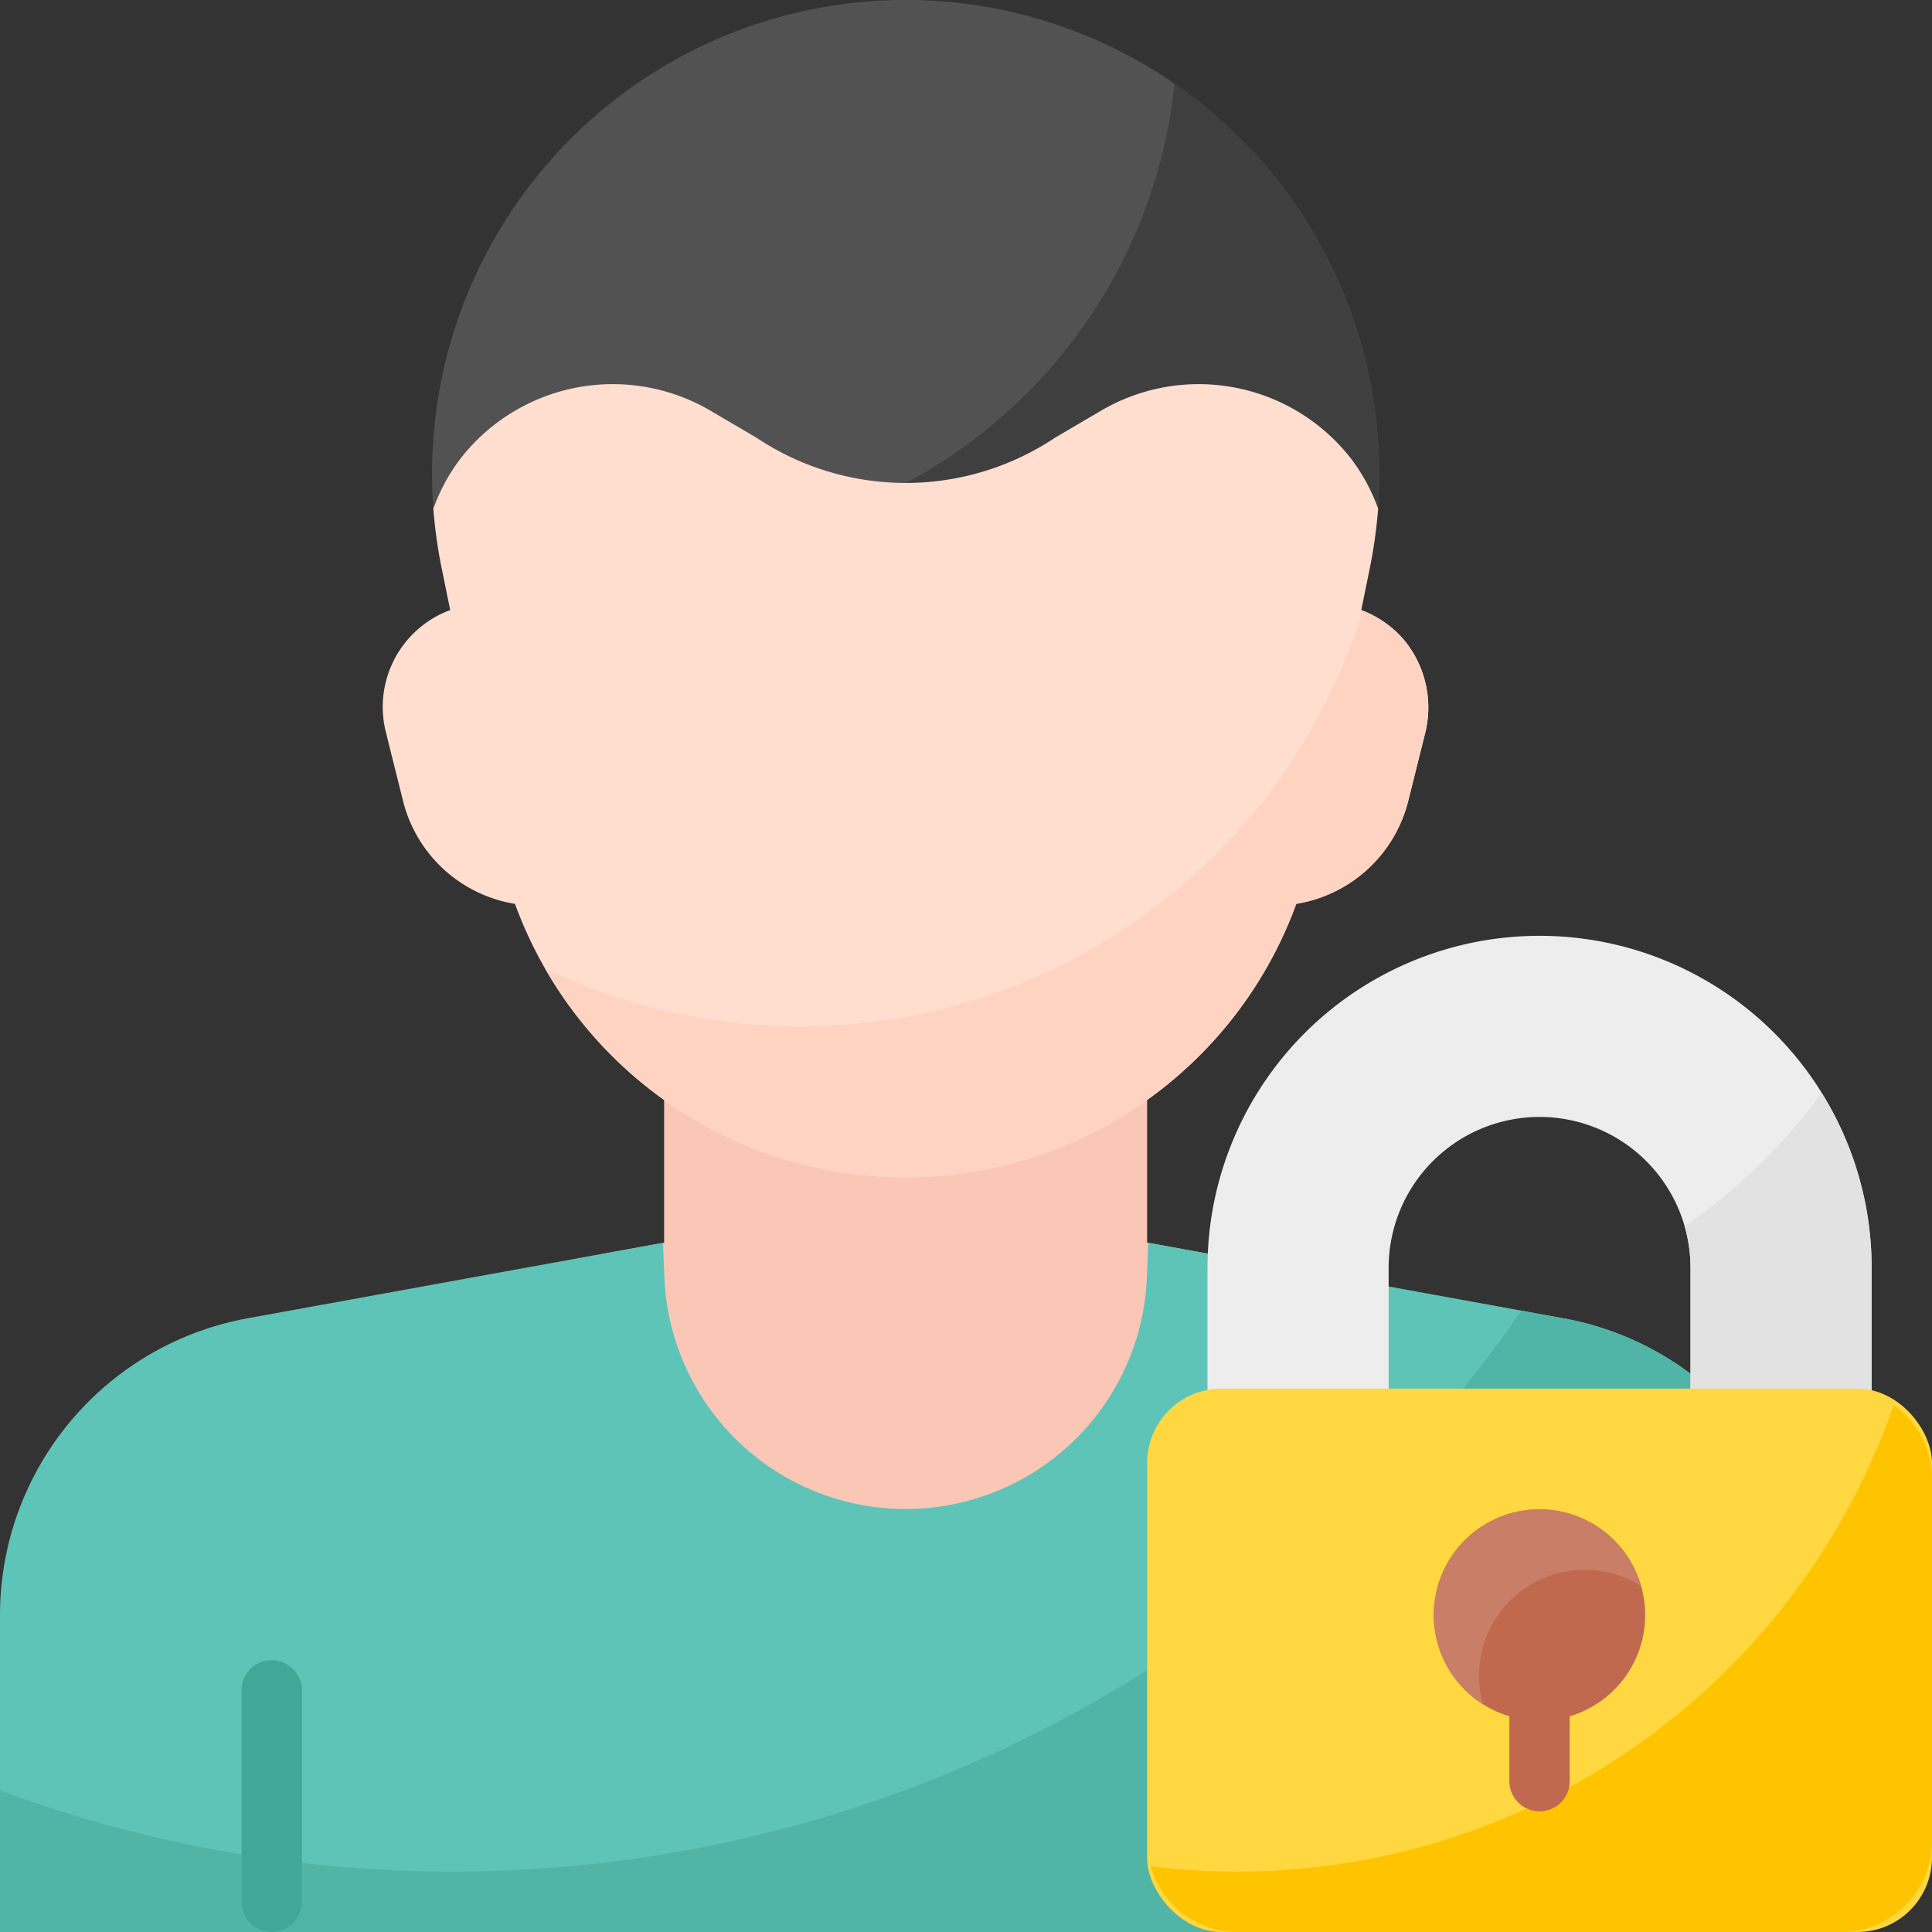 <svg xmlns="http://www.w3.org/2000/svg" width="51.93" height="51.93" viewBox="0 0 51.93 51.93">
  <rect x="0" y="0" width="51.93" height="51.93" fill="#333333" stroke="none"/>
  <g id="svgexport-6_3_" data-name="svgexport-6 (3)" transform="translate(0 0)">
    <g id="User_Lock_Privacy" data-name="User Lock Privacy" transform="translate(0 0)">
      <g id="Flat" transform="translate(0)">
        <path id="Path_263958" data-name="Path 263958" d="M167.938,265.039a8.088,8.088,0,0,1-8.106-7.788l-.028-.7,1.643-.3V248h12.982v8.248l1.643.3-.028.7A8.088,8.088,0,0,1,167.938,265.039Z" transform="translate(-143.596 -222.847)" fill="#fac7b7"/>
        <path id="Path_263959" data-name="Path 263959" d="M114.552,13.866a12.729,12.729,0,1,1,25.356,0Z" transform="translate(-102.888 0)" fill="#525252"/>
        <path id="Path_263960" data-name="Path 263960" d="M231.456,24.008a12.9,12.9,0,0,0-2.168-1.9,13.806,13.806,0,0,1-9.254,11.623h14.7A12.736,12.736,0,0,0,231.456,24.008Z" transform="translate(-197.716 -19.864)" fill="#3f3f3f"/>
        <path id="Path_263961" data-name="Path 263961" d="M48.684,347.9H0v-8.511a8.11,8.11,0,0,1,6.663-7.983l11.158-2.029.037.933a6.49,6.49,0,0,0,12.969,0l.037-.933,11.158,2.029a8.11,8.11,0,0,1,6.663,7.983Z" transform="translate(0 -295.973)" fill="#5fc4b8"/>
        <path id="Path_263962" data-name="Path 263962" d="M42.022,347.558l-1.131-.206A34.923,34.923,0,0,1,0,360.245v3.806H48.684v-8.511A8.11,8.11,0,0,0,42.022,347.558Z" transform="translate(0 -312.122)" fill="#50b5a6"/>
        <path id="Path_263963" data-name="Path 263963" d="M115.486,123.171a11.175,11.175,0,0,1-10.5-7.349,3.715,3.715,0,0,1-3.01-2.772l-.462-1.85a2.777,2.777,0,0,1,1.731-3.276l-.228-1.116a13.053,13.053,0,0,1-.209-1.416l-.018-.194.072-.181a4.945,4.945,0,0,1,.678-1.187,5.188,5.188,0,0,1,6.74-1.241l1.2.705a7.228,7.228,0,0,0,8.019,0l1.2-.705a5.188,5.188,0,0,1,6.74,1.241,4.943,4.943,0,0,1,.678,1.187l.072.181-.019.194a13,13,0,0,1-.209,1.417l-.228,1.116a2.759,2.759,0,0,1,1.21.876,2.848,2.848,0,0,1,.5,2.464l-.446,1.786a3.715,3.715,0,0,1-3.01,2.77A11.176,11.176,0,0,1,115.486,123.171Z" transform="translate(-91.144 -91.527)" fill="#ffdecf"/>
        <path id="Path_263964" data-name="Path 263964" d="M167.563,162.713a2.76,2.76,0,0,0-1.163-.857,15.835,15.835,0,0,1-21.982,9.614,11.175,11.175,0,0,0,20.194-1.736,3.715,3.715,0,0,0,3.01-2.77l.446-1.786A2.848,2.848,0,0,0,167.563,162.713Z" transform="translate(-129.77 -145.44)" fill="#ffd3c2"/>
        <path id="Path_263965" data-name="Path 263965" d="M64.811,447.3a.811.811,0,0,1-.811-.811v-5.68a.811.811,0,0,1,1.623,0v5.68A.811.811,0,0,1,64.811,447.3Z" transform="translate(-57.509 -395.373)" fill="#3fa896"/>
        <path id="Path_263966" data-name="Path 263966" d="M337.851,261.794h-4.868v-4.868a4.057,4.057,0,1,0-8.114,0v4.868H320v-4.868a8.925,8.925,0,1,1,17.851,0Z" transform="translate(-287.544 -222.847)" fill="#ededed"/>
        <path id="Path_263967" data-name="Path 263967" d="M446.456,293.221a4.046,4.046,0,0,1,.157,1.114V299.2h4.868v-4.868a8.872,8.872,0,0,0-1.343-4.7A15.5,15.5,0,0,1,446.456,293.221Z" transform="translate(-401.174 -260.256)" fill="#e2e2e2"/>
        <rect id="Rectangle_32274" data-name="Rectangle 32274" width="21.096" height="14.605" rx="2" transform="translate(30.833 37.324)" fill="#ffd740"/>
        <path id="Path_263968" data-name="Path 263968" d="M324.892,372.411A18.683,18.683,0,0,1,304.919,384.8a2.438,2.438,0,0,0,2.341,1.769h16.228a2.437,2.437,0,0,0,2.434-2.434V374.4A2.432,2.432,0,0,0,324.892,372.411Z" transform="translate(-273.992 -334.639)" fill="#ffc400"/>
        <path id="Path_263969" data-name="Path 263969" d="M385.676,402.835a2.84,2.84,0,1,0-3.651,2.721V407.3a.811.811,0,0,0,1.623,0v-1.742A2.844,2.844,0,0,0,385.676,402.835Z" transform="translate(-341.455 -359.425)" fill="#c0694e"/>
        <path id="Path_263970" data-name="Path 263970" d="M381.2,404.44a2.838,2.838,0,0,1,4.353-2.4,2.84,2.84,0,1,0-4.244,3.18A2.834,2.834,0,0,1,381.2,404.44Z" transform="translate(-341.445 -359.407)" fill="#c97e67"/>
      </g>
    </g>
  </g>
</svg>
